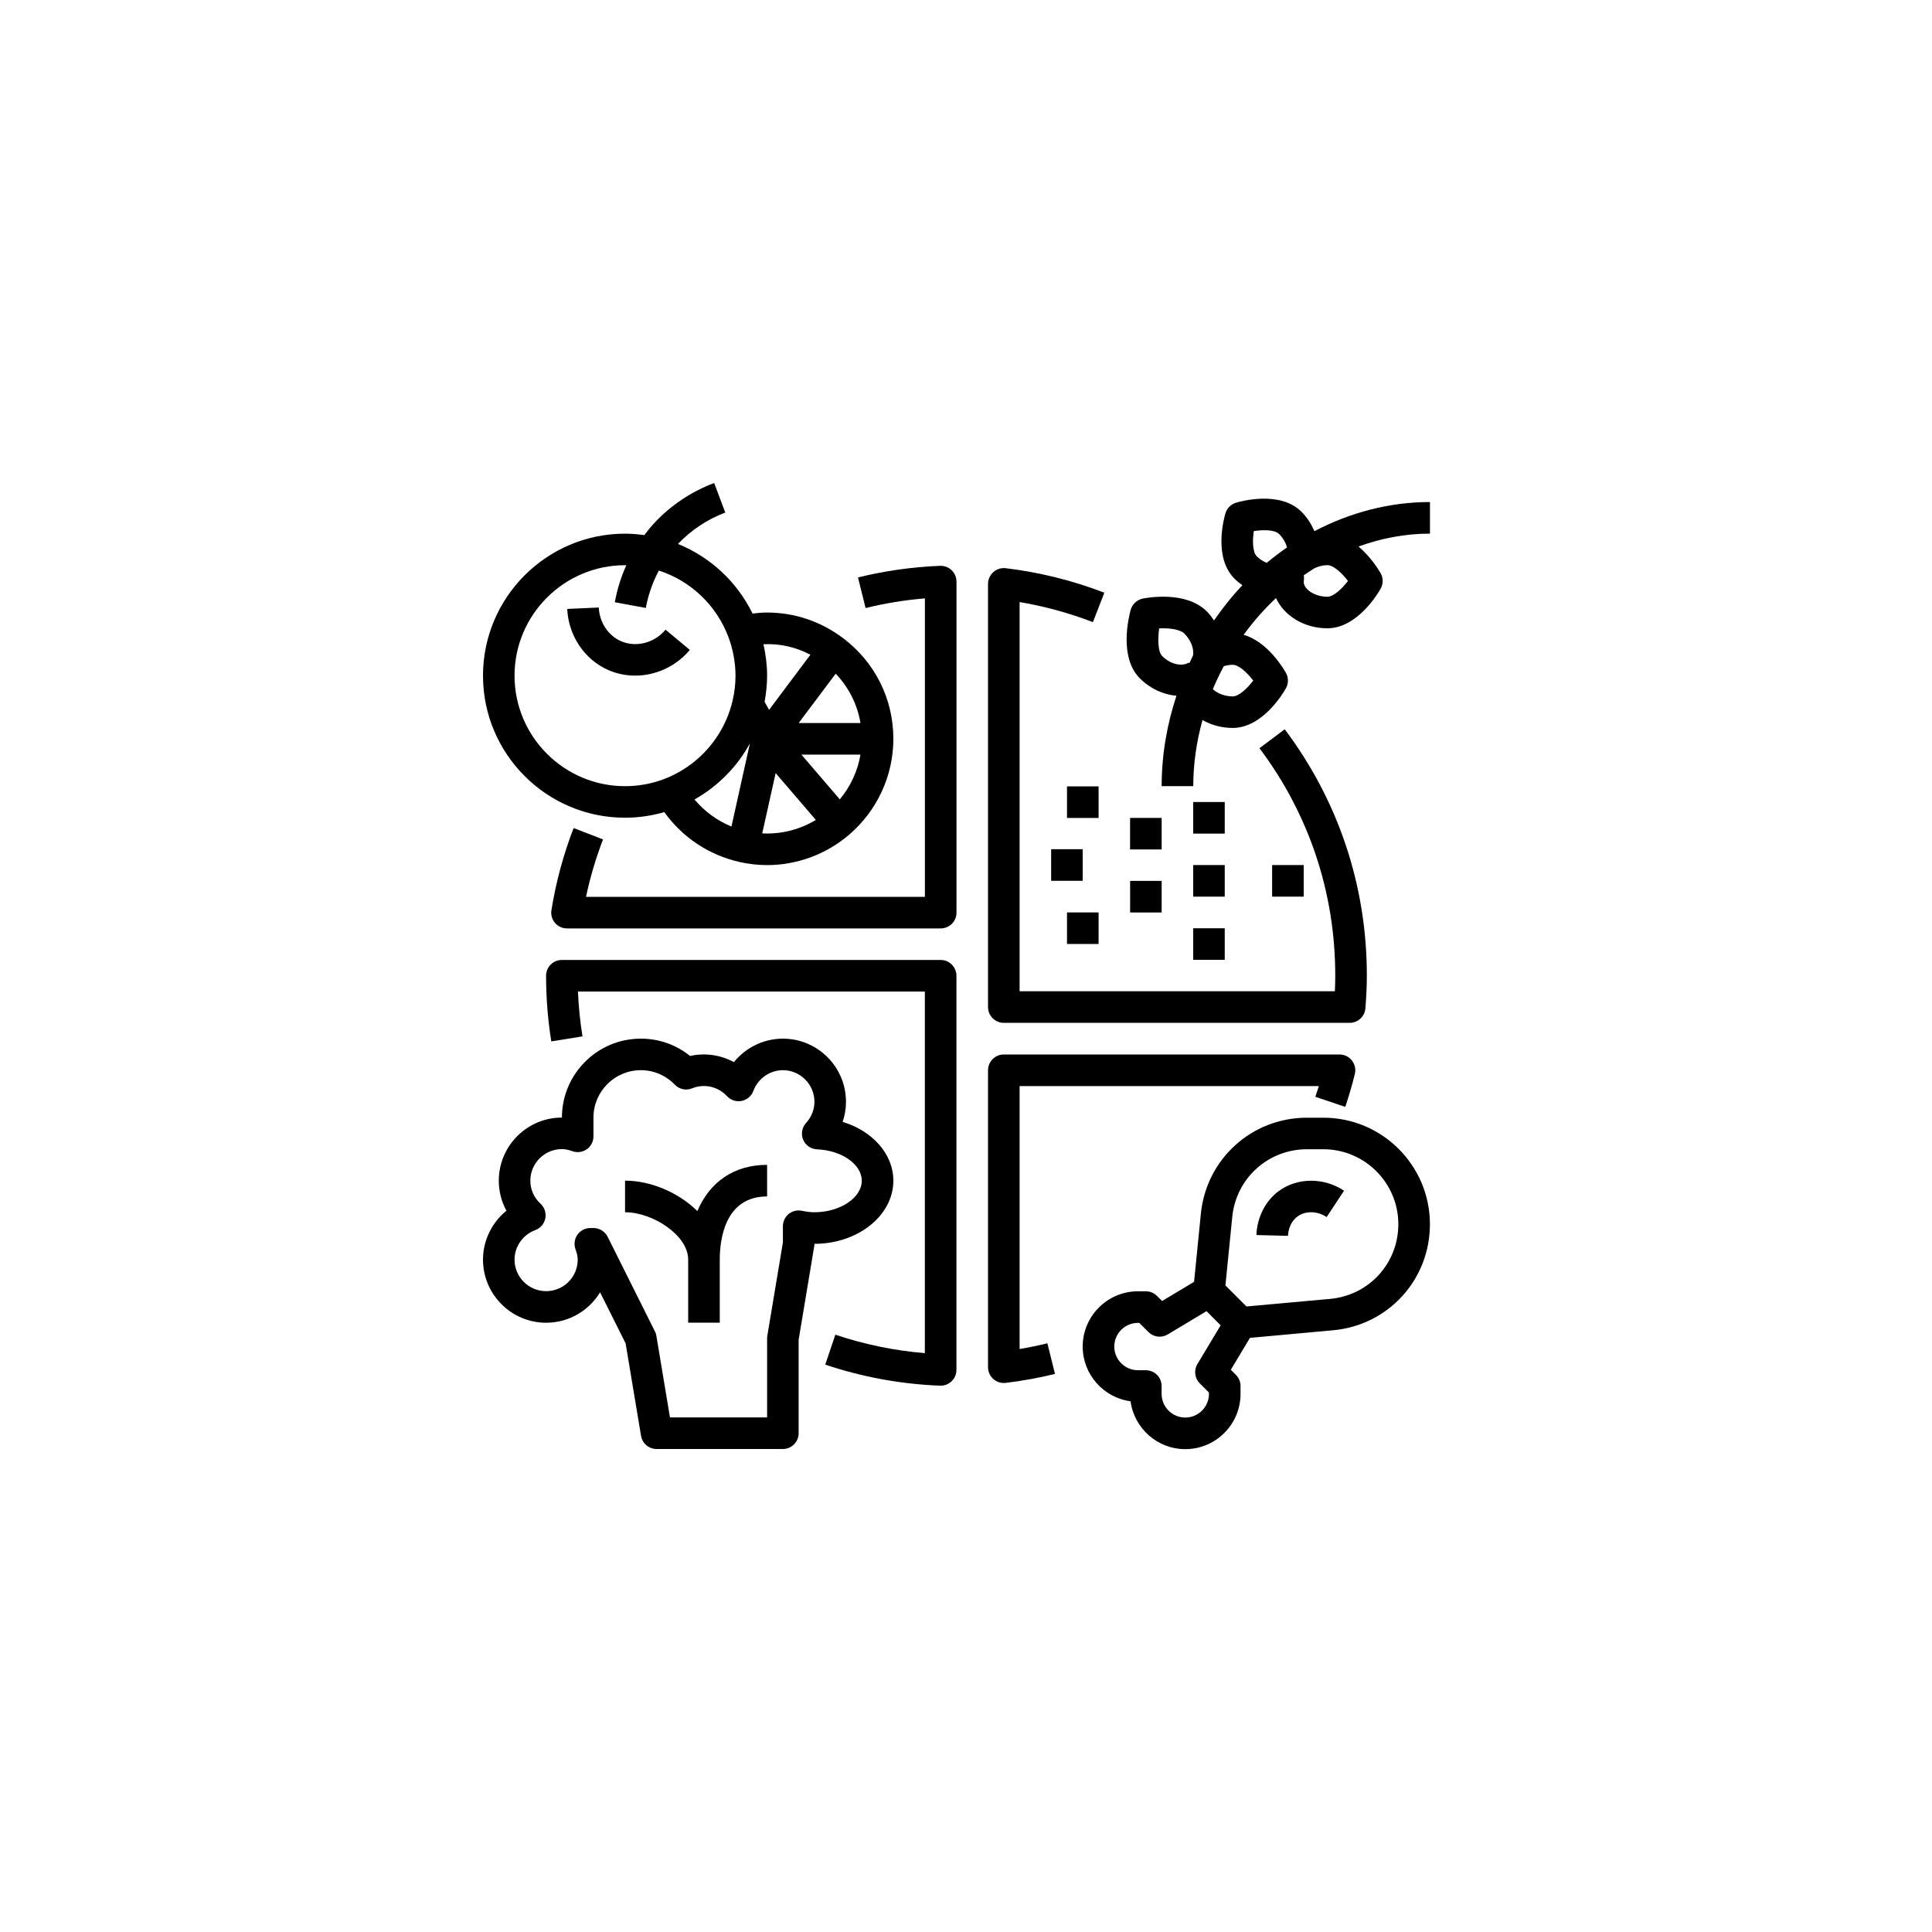 <svg width="40" height="40" viewBox="0 0 40 40" fill="none" xmlns="http://www.w3.org/2000/svg">
<path d="M19.703 11.806C19.639 11.744 19.551 11.711 19.463 11.715C18.89 11.738 18.318 11.818 17.764 11.955L17.921 12.589C18.322 12.49 18.734 12.423 19.149 12.389V18.569H12.133C12.218 18.163 12.337 17.765 12.485 17.379L11.876 17.144C11.665 17.691 11.51 18.263 11.417 18.843C11.401 18.938 11.428 19.034 11.49 19.107C11.553 19.18 11.643 19.222 11.739 19.222H19.476C19.657 19.222 19.803 19.076 19.803 18.895V12.042C19.803 11.953 19.767 11.868 19.703 11.806Z" fill="black"/>
<path d="M26.599 15.099L26.076 15.491C27.103 16.857 27.645 18.484 27.645 20.197C27.645 20.301 27.643 20.409 27.637 20.523H21.11V12.465C21.629 12.553 22.138 12.692 22.628 12.881L22.864 12.271C22.209 12.019 21.522 11.848 20.823 11.764C20.728 11.753 20.637 11.782 20.567 11.844C20.496 11.906 20.456 11.995 20.456 12.088V20.85C20.456 21.031 20.603 21.177 20.783 21.177H27.944C28.114 21.177 28.256 21.046 28.269 20.876C28.289 20.628 28.299 20.406 28.299 20.197C28.299 18.341 27.711 16.578 26.599 15.099Z" fill="black"/>
<path d="M19.475 19.875H11.633C11.452 19.875 11.306 20.021 11.306 20.202C11.306 20.658 11.342 21.115 11.414 21.561L12.06 21.457C12.01 21.152 11.979 20.841 11.966 20.529H19.148V28.015C18.515 27.963 17.894 27.835 17.295 27.633L17.086 28.253C17.851 28.51 18.65 28.657 19.462 28.689C19.466 28.689 19.471 28.689 19.475 28.689C19.559 28.689 19.64 28.657 19.701 28.598C19.766 28.537 19.802 28.451 19.802 28.363V20.202C19.802 20.021 19.656 19.875 19.475 19.875Z" fill="black"/>
<path d="M27.99 21.957C27.929 21.878 27.834 21.832 27.734 21.832H20.783C20.603 21.832 20.456 21.978 20.456 22.159V28.306C20.456 28.4 20.496 28.489 20.566 28.551C20.627 28.605 20.704 28.633 20.783 28.633C20.796 28.633 20.809 28.633 20.822 28.631C21.164 28.59 21.507 28.528 21.842 28.445L21.685 27.811C21.496 27.858 21.303 27.897 21.11 27.93V22.486H27.305C27.282 22.56 27.258 22.634 27.233 22.708L27.852 22.917C27.928 22.692 27.995 22.463 28.05 22.237C28.075 22.14 28.052 22.037 27.99 21.957Z" fill="black"/>
<path d="M17.449 13.207C17.448 13.207 17.448 13.207 17.448 13.207C16.991 12.864 16.449 12.682 15.882 12.682C15.783 12.682 15.683 12.69 15.581 12.703C15.262 12.052 14.712 11.535 14.037 11.262C14.306 10.977 14.644 10.752 15.016 10.612L14.786 10C14.317 10.176 13.89 10.461 13.552 10.823C13.473 10.907 13.404 10.993 13.339 11.079C13.208 11.061 13.076 11.049 12.941 11.049C11.319 11.049 10 12.368 10 13.989C10 15.611 11.319 16.93 12.941 16.93C13.223 16.93 13.495 16.888 13.754 16.814C14.127 17.337 14.683 17.707 15.315 17.847C15.315 17.847 15.315 17.848 15.315 17.848C15.505 17.889 15.695 17.911 15.882 17.911C16.504 17.911 17.108 17.686 17.582 17.28C17.582 17.28 17.582 17.28 17.583 17.279C18.163 16.781 18.496 16.058 18.496 15.296C18.496 14.469 18.114 13.707 17.449 13.207ZM12.941 16.277C11.68 16.277 10.653 15.251 10.653 13.989C10.653 12.728 11.68 11.702 12.941 11.702C12.95 11.702 12.958 11.703 12.967 11.703C12.839 11.987 12.768 12.254 12.729 12.469L13.371 12.587C13.41 12.374 13.488 12.099 13.641 11.813C14.306 12.027 14.836 12.538 15.081 13.188C15.104 13.25 15.124 13.312 15.142 13.375C15.144 13.383 15.146 13.392 15.148 13.4C15.164 13.457 15.177 13.513 15.188 13.571C15.193 13.596 15.196 13.621 15.2 13.647C15.206 13.689 15.213 13.732 15.217 13.774C15.224 13.845 15.228 13.917 15.228 13.989C15.228 14.158 15.208 14.332 15.167 14.508C14.931 15.52 14.023 16.277 12.941 16.277ZM15.144 17.112C14.847 16.991 14.585 16.798 14.379 16.552C14.862 16.28 15.261 15.877 15.526 15.391L15.144 17.112ZM17.815 14.97H16.535L17.302 13.948C17.573 14.231 17.751 14.585 17.815 14.97ZM16.779 13.555L16.494 13.935L15.923 14.697L15.83 14.53V14.529C15.846 14.442 15.86 14.353 15.868 14.263C15.877 14.171 15.882 14.08 15.882 13.989C15.882 13.881 15.875 13.775 15.863 13.669C15.862 13.654 15.858 13.639 15.857 13.624C15.845 13.529 15.829 13.436 15.808 13.345C15.808 13.342 15.807 13.34 15.807 13.338C16.157 13.322 16.481 13.4 16.779 13.555ZM15.781 17.254L16.059 16.006L16.891 16.976C16.559 17.176 16.175 17.275 15.781 17.254ZM17.387 16.55L16.592 15.623H17.815C17.757 15.964 17.609 16.284 17.387 16.55Z" fill="black"/>
<path d="M22.745 16.281H22.091V16.935H22.745V16.281Z" fill="black"/>
<path d="M24.051 16.934H23.397V17.587H24.051V16.934Z" fill="black"/>
<path d="M25.357 19.219H24.704V19.872H25.357V19.219Z" fill="black"/>
<path d="M22.745 18.891H22.091V19.544H22.745V18.891Z" fill="black"/>
<path d="M22.416 17.582H21.763V18.236H22.416V17.582Z" fill="black"/>
<path d="M26.992 17.91H26.338V18.564H26.992V17.91Z" fill="black"/>
<path d="M25.357 16.605H24.704V17.259H25.357V16.605Z" fill="black"/>
<path d="M24.051 18.238H23.398V18.892H24.051V18.238Z" fill="black"/>
<path d="M25.357 17.91H24.704V18.564H25.357V17.91Z" fill="black"/>
<path d="M29.606 10.394C28.755 10.394 27.944 10.616 27.214 10.997C27.15 10.852 27.064 10.713 26.945 10.595C26.501 10.151 25.683 10.38 25.591 10.408C25.486 10.44 25.404 10.521 25.372 10.626C25.344 10.718 25.115 11.537 25.559 11.981C25.61 12.032 25.666 12.076 25.722 12.117C25.508 12.342 25.314 12.587 25.135 12.845C25.09 12.779 25.043 12.715 24.985 12.658C24.554 12.227 23.75 12.375 23.66 12.393C23.539 12.418 23.442 12.509 23.409 12.627C23.365 12.789 23.167 13.613 23.599 14.044C23.815 14.26 24.087 14.382 24.357 14.405C24.162 14.996 24.051 15.625 24.051 16.276H24.705C24.705 15.806 24.775 15.348 24.896 14.908C25.076 15.01 25.29 15.071 25.522 15.071C26.147 15.071 26.577 14.335 26.624 14.25C26.679 14.151 26.679 14.03 26.624 13.931C26.583 13.857 26.249 13.286 25.748 13.143C25.949 12.867 26.173 12.613 26.418 12.382C26.585 12.747 26.998 13.008 27.482 13.008C28.107 13.008 28.538 12.272 28.585 12.187C28.64 12.088 28.64 11.967 28.585 11.868C28.556 11.818 28.389 11.535 28.126 11.315C28.598 11.144 29.096 11.048 29.606 11.048V10.394V10.394ZM24.704 13.561C24.678 13.613 24.656 13.666 24.631 13.719C24.613 13.723 24.594 13.728 24.576 13.736C24.453 13.792 24.236 13.757 24.061 13.582C23.973 13.494 23.968 13.236 23.999 13.01C24.2 13.001 24.428 13.025 24.523 13.12C24.646 13.243 24.715 13.406 24.704 13.545C24.703 13.55 24.705 13.556 24.704 13.561ZM25.947 14.091C25.82 14.257 25.648 14.418 25.522 14.418C25.354 14.418 25.2 14.354 25.111 14.268C25.179 14.105 25.255 13.947 25.337 13.793C25.396 13.775 25.457 13.764 25.522 13.764C25.648 13.764 25.82 13.924 25.947 14.091ZM26.226 11.653C26.157 11.624 26.087 11.585 26.021 11.519C25.933 11.431 25.928 11.198 25.959 10.995C26.151 10.967 26.391 10.964 26.483 11.057C26.565 11.139 26.62 11.238 26.646 11.335C26.502 11.434 26.362 11.541 26.226 11.653ZM27.482 12.355C27.221 12.355 26.992 12.202 26.992 12.046C26.993 12.041 26.997 12.014 26.997 12.008C27.001 11.975 26.999 11.943 26.993 11.911C27.064 11.861 27.137 11.813 27.21 11.767C27.293 11.727 27.385 11.701 27.482 11.701C27.608 11.701 27.781 11.862 27.908 12.028C27.781 12.194 27.608 12.355 27.482 12.355Z" fill="black"/>
<path d="M17.446 23.227C17.492 23.094 17.515 22.954 17.515 22.811C17.515 22.09 16.929 21.504 16.209 21.504C15.81 21.504 15.439 21.689 15.195 21.99C14.922 21.841 14.594 21.793 14.287 21.863C13.999 21.63 13.643 21.504 13.268 21.504C12.367 21.504 11.634 22.237 11.634 23.138C10.913 23.138 10.327 23.724 10.327 24.445C10.327 24.666 10.382 24.878 10.485 25.067C10.185 25.31 10 25.681 10 26.079C10 26.799 10.586 27.386 11.307 27.386C11.78 27.386 12.195 27.133 12.424 26.756L12.953 27.814L13.272 29.727C13.298 29.884 13.435 30 13.594 30H16.209C16.389 30 16.535 29.853 16.535 29.673V27.739L16.857 25.806C16.86 25.788 16.862 25.77 16.862 25.752C17.763 25.752 18.496 25.166 18.496 24.445C18.496 23.891 18.063 23.415 17.446 23.227ZM16.862 25.098C16.785 25.098 16.704 25.089 16.602 25.068C16.506 25.048 16.405 25.072 16.329 25.134C16.253 25.196 16.209 25.289 16.209 25.387V25.725L15.886 27.659C15.883 27.676 15.882 27.694 15.882 27.712V29.346H13.871L13.59 27.659C13.585 27.626 13.575 27.595 13.56 27.566L12.58 25.605C12.524 25.495 12.411 25.425 12.287 25.425H12.222C12.115 25.425 12.015 25.477 11.954 25.565C11.893 25.653 11.879 25.765 11.915 25.865C11.946 25.948 11.961 26.017 11.961 26.079C11.961 26.439 11.668 26.732 11.307 26.732C10.947 26.732 10.653 26.439 10.653 26.079C10.653 25.808 10.826 25.563 11.082 25.468C11.189 25.429 11.267 25.337 11.29 25.225C11.312 25.114 11.275 24.999 11.191 24.922C11.055 24.796 10.98 24.626 10.98 24.445C10.98 24.084 11.273 23.791 11.634 23.791C11.699 23.791 11.768 23.805 11.85 23.834C11.95 23.87 12.061 23.855 12.149 23.794C12.236 23.733 12.287 23.633 12.287 23.527V23.138C12.287 22.597 12.727 22.157 13.268 22.157C13.534 22.157 13.784 22.264 13.971 22.457C14.063 22.553 14.205 22.584 14.329 22.533C14.583 22.429 14.868 22.497 15.052 22.695C15.13 22.779 15.245 22.816 15.356 22.793C15.467 22.771 15.559 22.692 15.598 22.586C15.693 22.33 15.938 22.157 16.209 22.157C16.569 22.157 16.862 22.451 16.862 22.811C16.862 22.971 16.801 23.127 16.689 23.249C16.603 23.343 16.58 23.478 16.628 23.596C16.677 23.713 16.79 23.791 16.917 23.796C17.427 23.816 17.842 24.107 17.842 24.445C17.842 24.799 17.393 25.098 16.862 25.098Z" fill="black"/>
<path d="M27.4 23.141H27.057C25.919 23.141 24.976 23.994 24.863 25.127L24.722 26.539L24.06 26.936L23.954 26.831C23.893 26.769 23.81 26.735 23.723 26.735H23.56C22.929 26.735 22.416 27.248 22.416 27.879C22.416 28.457 22.848 28.937 23.407 29.012C23.482 29.571 23.962 30.003 24.54 30.003C25.171 30.003 25.684 29.49 25.684 28.859V28.696C25.684 28.609 25.65 28.526 25.588 28.465L25.483 28.359L25.879 27.699L27.599 27.542C28.743 27.439 29.605 26.494 29.605 25.346C29.605 24.13 28.616 23.141 27.4 23.141ZM24.84 28.641L25.03 28.831V28.859C25.03 29.129 24.81 29.349 24.54 29.349C24.27 29.349 24.05 29.129 24.05 28.859V28.696C24.05 28.515 23.904 28.369 23.723 28.369H23.56C23.29 28.369 23.07 28.149 23.07 27.879C23.07 27.608 23.29 27.389 23.56 27.389H23.588L23.778 27.579C23.884 27.685 24.048 27.705 24.177 27.628L24.98 27.146L25.126 27.293L25.273 27.439L24.791 28.241C24.714 28.37 24.734 28.535 24.84 28.641ZM27.54 26.892L25.807 27.049L25.371 26.613L25.513 25.191C25.593 24.395 26.257 23.794 27.057 23.794H27.4C28.255 23.794 28.951 24.491 28.951 25.346C28.951 26.154 28.345 26.818 27.54 26.892Z" fill="black"/>
<path d="M13.78 13.037C13.549 13.313 13.169 13.411 12.855 13.274C12.591 13.158 12.411 12.884 12.397 12.578L11.744 12.607C11.768 13.16 12.102 13.656 12.593 13.872C12.772 13.95 12.961 13.988 13.151 13.988C13.573 13.988 13.994 13.8 14.282 13.456L13.78 13.037Z" fill="black"/>
<path d="M26.472 24.662C26.145 24.904 26.02 25.289 26.013 25.57L26.666 25.587C26.667 25.56 26.678 25.322 26.861 25.188C27.028 25.064 27.271 25.069 27.467 25.198L27.827 24.652C27.404 24.373 26.859 24.377 26.472 24.662Z" fill="black"/>
<path d="M14.438 25.074C14.048 24.688 13.47 24.444 12.941 24.444V25.098C13.511 25.098 14.248 25.573 14.248 26.078V27.385H14.902V26.078C14.902 25.685 14.997 24.771 15.882 24.771V24.117C15.197 24.117 14.694 24.471 14.438 25.074Z" fill="black"/>
</svg>
